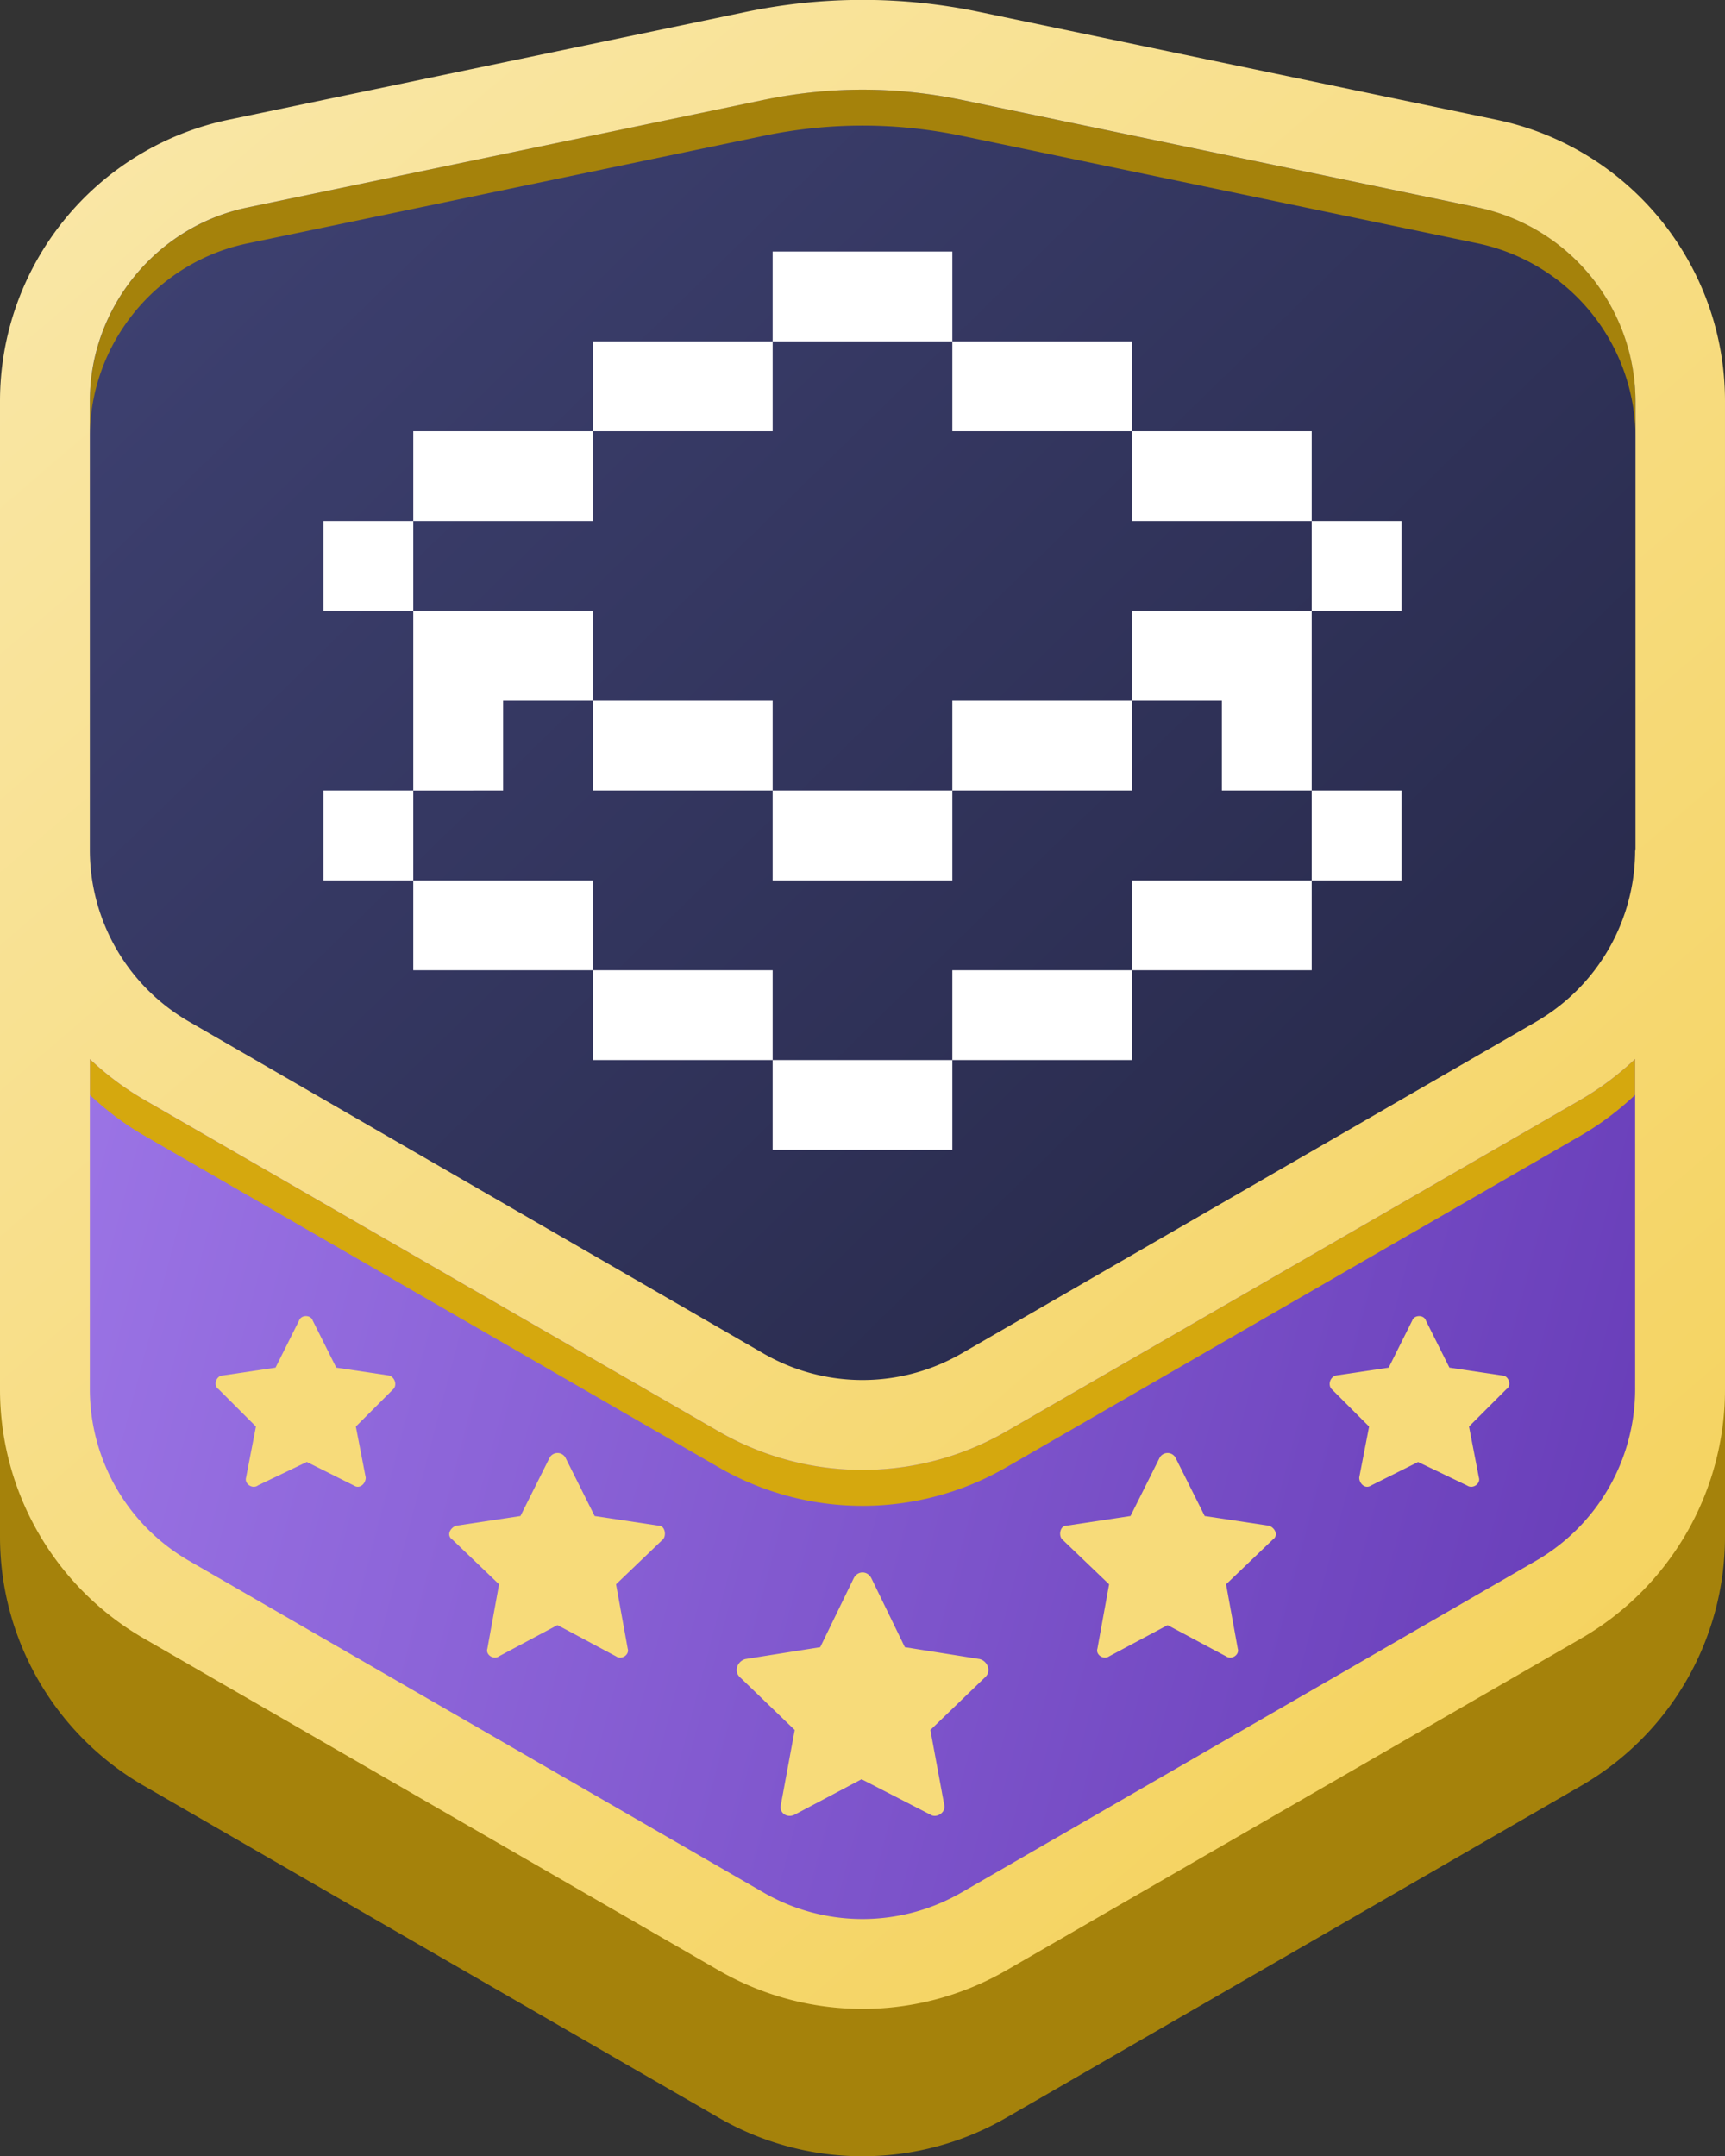 <svg xmlns="http://www.w3.org/2000/svg" height="100%" viewBox="0 0 48 60" fill="none" class="w-12 flex-shrink-0"><rect x="0" y="0" width="48" height="60" fill="#333333" stroke="none"/><g clip-path="url(#a-8938934)"><path fill="#A5820B" d="M48 42.76v-26.5c0-3.79-2.66-7.06-6.37-7.83L27.26 5.435a15.9 15.9 0 0 0-6.525 0L6.365 8.43A8 8 0 0 0 0 16.26v26.505c0 2.86 1.525 5.5 4 6.93l16 9.24a8 8 0 0 0 8 0l16-9.24c2.475-1.43 4-4.07 4-6.93z"></path><path fill="url(#b-84092059)" d="M22.751 39.255h3.135l20.065-11.7.36-18.305-2.79-4.005-19.52-3.96-19.525 4.5-2.695 2.88V27.17z"></path><path fill="url(#c-854889389)" d="m2.501 27.17 21.5 12.835 21.5-12.575 1.62 2.615-.81 11.005-2.34 3.2-19.16 10.205-4.56-.54L2.501 42.58l-.72-4.475z"></path><path fill="#F7DB7A" d="m23.974 49.515-1.86.985c-.22.11-.44-.055-.385-.275l.385-2.08-1.535-1.48c-.165-.165-.055-.44.165-.495l2.08-.33.93-1.915c.11-.22.385-.22.495 0l.93 1.915 2.08.33c.22.055.33.33.165.495l-1.535 1.48.385 2.08c.055.22-.22.385-.385.275zM32.492 45.225l-1.63.87c-.165.11-.38-.055-.325-.215l.325-1.79-1.305-1.25c-.11-.11-.055-.38.11-.38l1.79-.27.815-1.63a.253.253 0 0 1 .435 0l.815 1.63 1.79.27c.165.055.27.27.11.38l-1.305 1.25.325 1.79c.055.165-.165.325-.325.215l-1.63-.87zM39.462 40.685l-1.31.655c-.165.11-.33-.055-.33-.22l.275-1.42-1.04-1.04c-.11-.11-.055-.33.11-.38l1.475-.22.655-1.31c.055-.165.33-.165.38 0l.655 1.31 1.475.22c.165 0 .275.275.11.38l-1.04 1.04.275 1.42c.055.165-.165.33-.33.22l-1.365-.655z"></path><path fill="#A5820B" d="M41.12 5.775 26.75 2.78a13.5 13.5 0 0 0-2.755-.285q-1.381 0-2.755.285L6.88 5.775A5.53 5.53 0 0 0 2.5 11.16v1c0-2.59 1.84-4.855 4.38-5.385L21.25 3.78q1.374-.285 2.755-.285t2.755.285l14.37 2.995a5.53 5.53 0 0 1 4.38 5.385v-1c0-2.59-1.84-4.855-4.38-5.385z"></path><path fill="#D5A80E" d="m44 30.595-16 9.24a8 8 0 0 1-8 0l-16-9.24c-.55-.32-1.05-.7-1.5-1.125v1c.45.425.95.805 1.5 1.125l16 9.24a8 8 0 0 0 8 0l16-9.24c.55-.32 1.05-.7 1.5-1.125v-1c-.45.425-.95.805-1.5 1.125"></path><path fill="url(#d-2995789723843)" d="M41.63 3.33 27.265.335a15.9 15.9 0 0 0-6.525 0L6.37 3.33A8 8 0 0 0 0 11.16v27.505c0 2.86 1.525 5.5 4 6.93l16 9.24a8 8 0 0 0 8 0l16-9.24c2.475-1.43 4-4.07 4-6.93V11.16c0-3.79-2.66-7.06-6.37-7.83m3.87 35.335a5.52 5.52 0 0 1-2.75 4.765l-16 9.24a5.51 5.51 0 0 1-5.5 0l-16-9.24a5.52 5.52 0 0 1-2.75-4.765V29.47c.45.425.95.805 1.5 1.125l16 9.24a8 8 0 0 0 8 0l16-9.24c.55-.32 1.05-.7 1.5-1.125zm0-15a5.52 5.52 0 0 1-2.75 4.765l-16 9.24a5.51 5.51 0 0 1-5.5 0l-16-9.245A5.52 5.52 0 0 1 2.5 23.66v-12.5c0-2.59 1.84-4.855 4.38-5.385L21.25 2.78q1.374-.285 2.755-.285t2.755.285l14.37 2.995a5.53 5.53 0 0 1 4.38 5.385v12.505z"></path><path fill="#F7DB7A" d="M13.887 46.095c-.165.11-.38-.055-.325-.215l.325-1.79-1.305-1.25c-.165-.11-.055-.325.11-.38l1.79-.27.815-1.63a.253.253 0 0 1 .435 0l.815 1.63 1.79.27c.165 0 .215.27.11.38l-1.305 1.25.325 1.79c.055.165-.165.325-.325.215l-1.63-.87-1.63.87zM7.177 41.34c-.165.11-.38-.055-.33-.22l.275-1.42-1.04-1.04c-.165-.11-.055-.38.11-.38l1.475-.22.655-1.31c.055-.165.33-.165.38 0l.655 1.31 1.475.22c.165.055.22.275.11.38l-1.04 1.04.275 1.42c0 .165-.165.33-.33.22l-1.31-.655-1.365.655z"></path><path fill="#fff" d="M31.5 19.5h-5V22h5zM21.5 19.5h-5V22h5zM39 14.5h-2.5V17H39zM11.5 14.5H9V17h2.5zM16.5 12h5V9.5h-5zM26.5 12h5V9.5h-5zM21.5 9.5h5V7h-5zM11.5 14.5h5V12h-5zM31.5 14.5h5V12h-5zM26.5 22h-5v2.5h5zM21.5 27h-5v2.5h5zM31.5 27h-5v2.5h5zM36.5 24.5h-5V27h5zM39 22h-2.5v2.5H39zM16.5 24.5h-5V27h5zM11.5 22H9v2.5h2.5zM26.5 29.5h-5V32h5zM31.5 19.5H34V22h2.5v-5h-5zM14 22v-2.5h2.5V17h-5v5z"></path></g><defs><linearGradient id="b-84092059" x1="4.624" x2="42.584" y1="1.285" y2="40.12" gradientUnits="userSpaceOnUse"><stop stop-color="#3F4273"></stop><stop offset="1" stop-color="#252746"></stop></linearGradient><linearGradient id="c-854889389" x1="1.781" x2="50.939" y1="28.219" y2="41.126" gradientUnits="userSpaceOnUse"><stop stop-color="#9C75E6"></stop><stop offset="1" stop-color="#6338B4"></stop></linearGradient><linearGradient id="d-2995789723843" x1="0" x2="48" y1="0" y2="55.999" gradientUnits="userSpaceOnUse"><stop stop-color="#FAE8AB"></stop><stop offset="1" stop-color="#F4D055"></stop></linearGradient><clipPath id="a-8938934"><path fill="#fff" d="M0 0h48v60H0z"></path></clipPath></defs></svg>